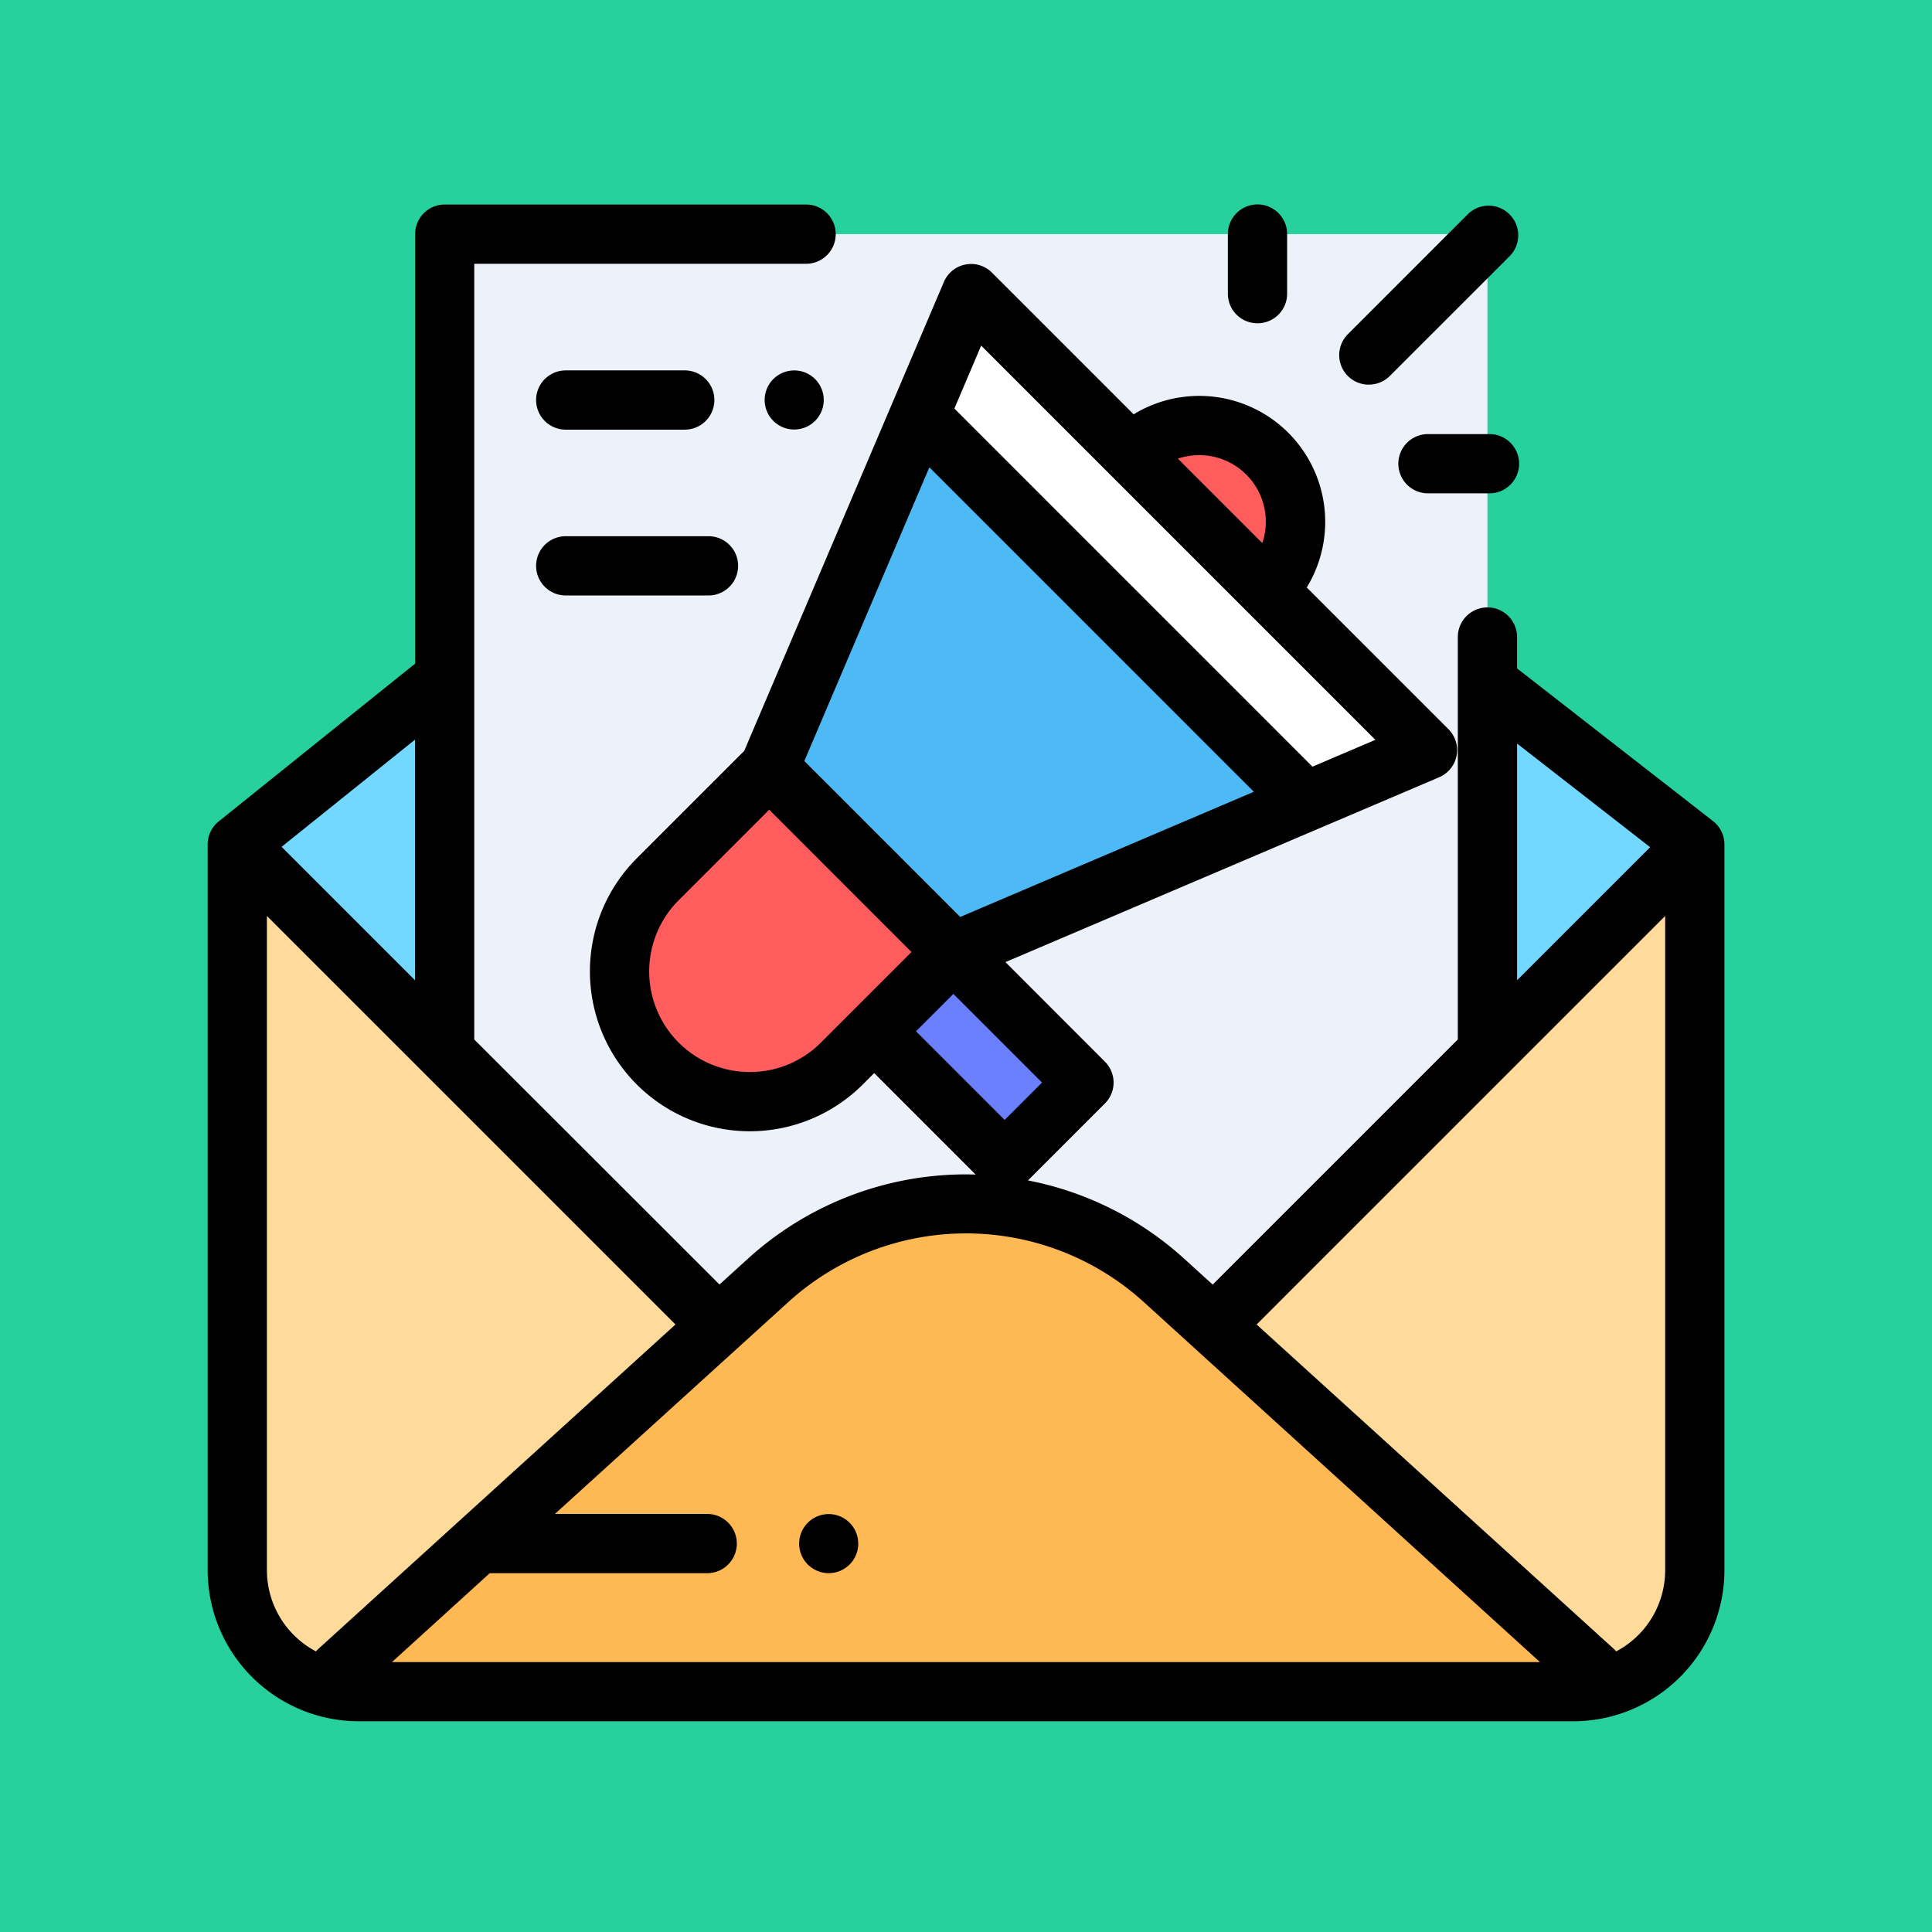<svg xmlns="http://www.w3.org/2000/svg" xmlns:xlink="http://www.w3.org/1999/xlink" width="85" height="85" viewBox="0 0 85 85">
  <defs>
    <clipPath id="clip-path">
      <rect id="Rectángulo_35445" data-name="Rectángulo 35445" width="67" height="66.731" transform="translate(9.002 8.998)" fill="#ffd41c"/>
    </clipPath>
  </defs>
  <g id="Grupo_99198" data-name="Grupo 99198" transform="translate(-809.998 -9785.271)">
    <rect id="Rectángulo_34163" data-name="Rectángulo 34163" width="85" height="85" transform="translate(809.998 9785.271)" fill="#26d19e"/>
    <g id="Enmascarar_grupo_343" data-name="Enmascarar grupo 343" transform="translate(809.998 9785.271)" clip-path="url(#clip-path)">
      <g id="correo-electronico" transform="translate(9.136 8.998)">
        <path id="Trazado_124477" data-name="Trazado 124477" d="M9.905,21.245,1.3,28.152V60.084a5.344,5.344,0,0,0,5.344,5.344H60.084a5.344,5.344,0,0,0,5.344-5.344V28.152l-8.6-6.7" fill="#72d8ff"/>
        <rect id="Rectángulo_35448" data-name="Rectángulo 35448" width="45.878" height="49.665" transform="translate(10.427 1.303)" fill="#edf2fa"/>
        <path id="Trazado_124478" data-name="Trazado 124478" d="M42.1,51.559H23.92L1.3,28.152V60.084a5.344,5.344,0,0,0,5.344,5.344H60.084a5.344,5.344,0,0,0,5.344-5.344V28.152Z" fill="#feda9b"/>
        <path id="Trazado_124479" data-name="Trazado 124479" d="M5.742,64.516l18.9-17.166a12.979,12.979,0,0,1,17.454,0l18.9,17.166Z" fill="#ffb954"/>
        <g id="Grupo_97044" data-name="Grupo 97044">
          <path id="Trazado_124480" data-name="Trazado 124480" d="M46.622,16.955a4.237,4.237,0,1,0-5.991-5.991Z" fill="#ff5d5d"/>
          <path id="Trazado_124481" data-name="Trazado 124481" d="M32.809,32.886,27.9,37.792a5.73,5.73,0,0,1-8.1,0h0a5.73,5.73,0,0,1,0-8.1l4.906-4.906Z" fill="#ff5d5d"/>
        </g>
        <path id="Trazado_124482" data-name="Trazado 124482" d="M32.811,32.888l5.742,5.742-3.487,3.487-5.744-5.744Z" fill="#6a80ff"/>
        <path id="Trazado_124483" data-name="Trazado 124483" d="M32.811,32.888l-8.1-8.106L33.588,3.921,53.665,24Z" fill="#4dbaf6"/>
        <path id="Trazado_124484" data-name="Trazado 124484" d="M48.313,26.279,53.665,24,33.588,3.921l-2.28,5.354Z" fill="#fff"/>
        <path id="Trazado_124485" data-name="Trazado 124485" d="M24.885,7.681a1.3,1.3,0,1,0,.921-.382A1.313,1.313,0,0,0,24.885,7.681Z"/>
        <path id="Trazado_124486" data-name="Trazado 124486" d="M15.754,9.905H20.99a1.3,1.3,0,0,0,0-2.607H15.754a1.3,1.3,0,1,0,0,2.607Z"/>
        <path id="Trazado_124487" data-name="Trazado 124487" d="M15.754,17.2h6.281a1.3,1.3,0,0,0,0-2.607H15.754a1.3,1.3,0,1,0,0,2.607Z"/>
        <path id="Trazado_124488" data-name="Trazado 124488" d="M66.228,27.125h0l-8.6-6.7-.019-.013V19.029a1.3,1.3,0,0,0-2.607,0V36.711c0,.008,0,.016,0,.024L44.218,47.519l-1.249-1.134a14.25,14.25,0,0,0-6.879-3.449l3.384-3.384a1.3,1.3,0,0,0,0-1.843L35.1,33.331,54.176,25.2a1.3,1.3,0,0,0,.41-2.121l-6.23-6.23A5.542,5.542,0,0,0,40.74,9.23L34.51,3a1.3,1.3,0,0,0-2.121.411L23.606,24.039l-4.728,4.727a7.033,7.033,0,1,0,9.947,9.947l.5-.5,4.464,4.464c-.14,0-.28-.007-.421-.007a14.254,14.254,0,0,0-9.6,3.711l-1.249,1.134L11.729,36.734c0-.008,0-.016,0-.024V2.607h14.6a1.3,1.3,0,0,0,0-2.607h-15.9a1.3,1.3,0,0,0-1.3,1.3V20.2l-.034.025-8.6,6.908h0A1.3,1.3,0,0,0,0,28.152V60.084a6.655,6.655,0,0,0,6.647,6.647H60.084a6.655,6.655,0,0,0,6.647-6.647V28.152A1.3,1.3,0,0,0,66.228,27.125ZM31.752,11.561,46.027,25.837,33.111,31.344l-6.86-6.86Zm11.875-.535A2.929,2.929,0,0,1,46.4,14.895l-3.714-3.714A2.934,2.934,0,0,1,43.626,11.026ZM34.031,6.208l5.676,5.676,0,0,0,0,5.99,5.99h0l5.678,5.678-2.767,1.18L32.853,8.976ZM23.852,38.167a4.427,4.427,0,0,1-3.13-7.557l3.984-3.984,6.26,6.261L26.982,36.87A4.4,4.4,0,0,1,23.852,38.167Zm8.957-3.437,3.9,3.9-1.644,1.644-3.9-3.9Zm24.8-11.015,5.855,4.56-5.855,5.855Zm-32.093,24.6a11.631,11.631,0,0,1,15.7,0l17.4,15.811H8.111l4.3-3.91h9.567a1.3,1.3,0,0,0,0-2.607h-6.7ZM9.123,23.544V34.129L3.253,28.259ZM2.607,60.084V31.3L20.582,49.274,4.866,63.551a1.332,1.332,0,0,0-.1.106A4.043,4.043,0,0,1,2.607,60.084Zm59.362,3.572a1.312,1.312,0,0,0-.1-.106L46.15,49.274,64.125,31.3V60.084A4.043,4.043,0,0,1,61.969,63.657Z"/>
        <path id="Trazado_124489" data-name="Trazado 124489" d="M51.091,7.923a1.3,1.3,0,0,0,.922-.382l5.265-5.265A1.3,1.3,0,0,0,55.435.433L50.17,5.7a1.3,1.3,0,0,0,.922,2.225Z"/>
        <path id="Trazado_124490" data-name="Trazado 124490" d="M46.192,5.225a1.3,1.3,0,0,0,1.3-1.3V1.3a1.3,1.3,0,1,0-2.607,0V3.921A1.3,1.3,0,0,0,46.192,5.225Z"/>
        <path id="Trazado_124491" data-name="Trazado 124491" d="M56.394,10.1H53.689a1.3,1.3,0,0,0,0,2.607h2.706a1.3,1.3,0,1,0,0-2.607Z"/>
        <path id="Trazado_124492" data-name="Trazado 124492" d="M27.326,60.215a1.3,1.3,0,1,0-.923-.382A1.315,1.315,0,0,0,27.326,60.215Z"/>
      </g>
    </g>
  </g>
</svg>
